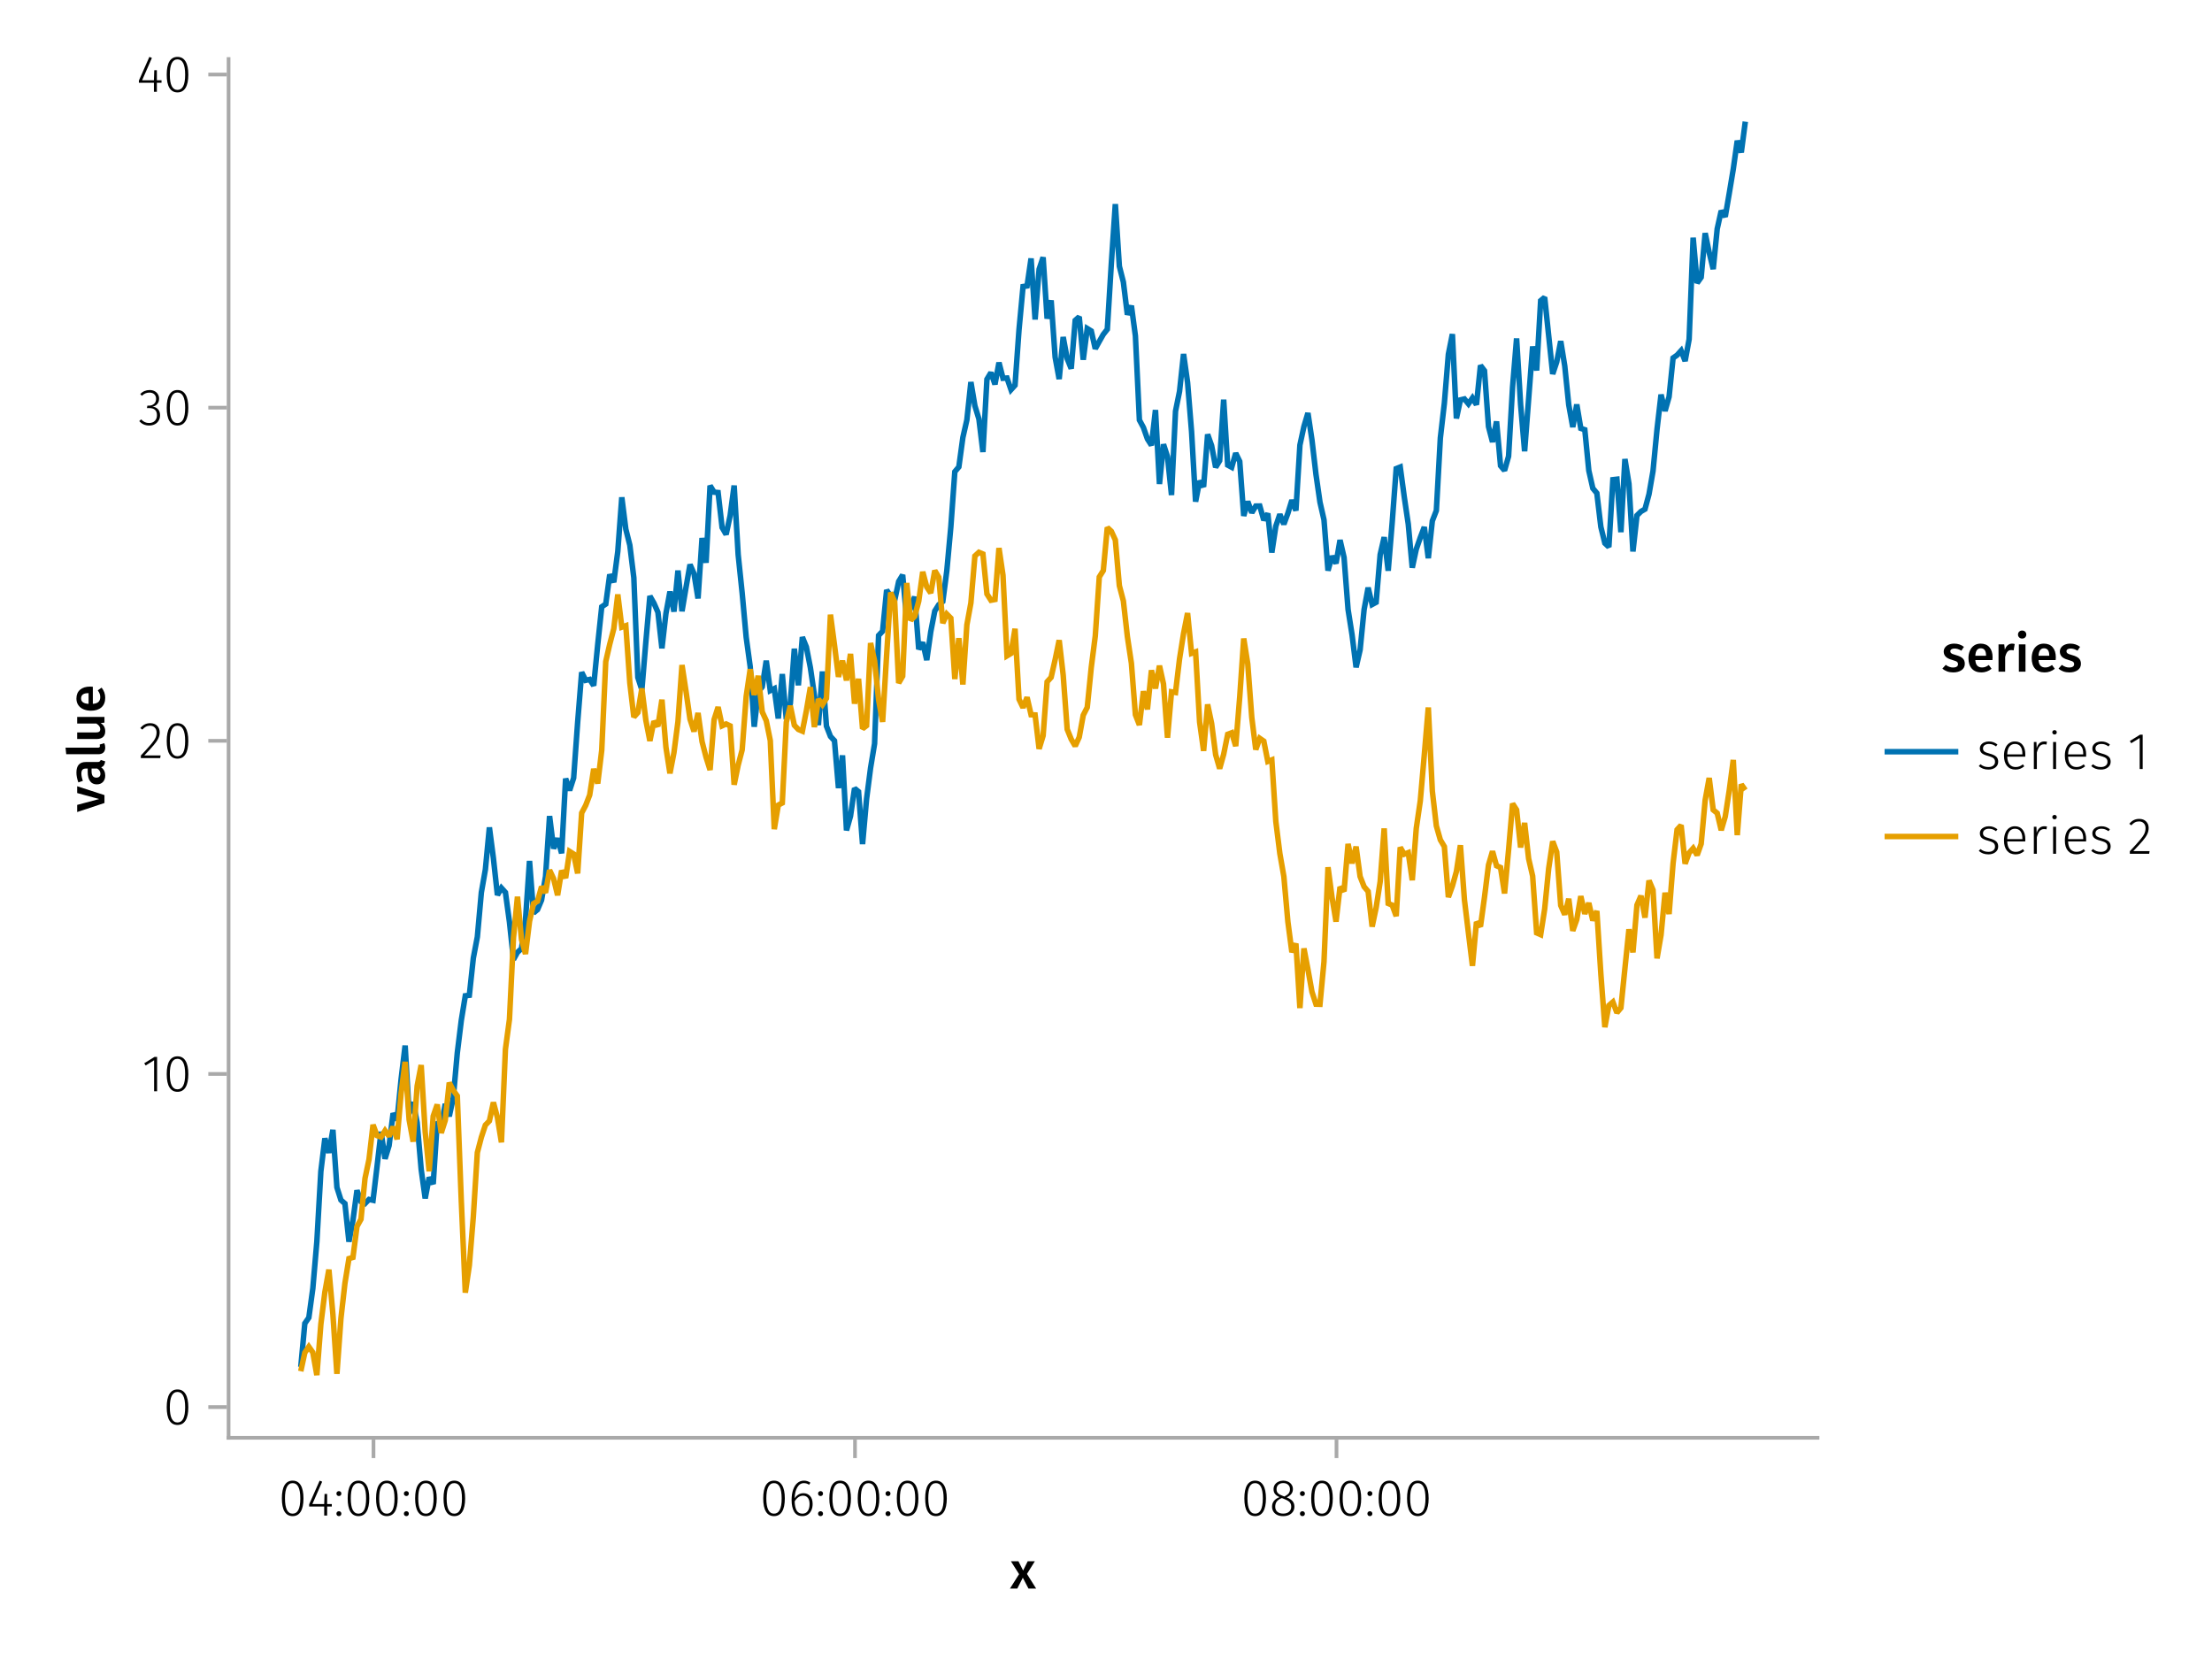 <?xml version="1.0" encoding="UTF-8"?>
<svg xmlns="http://www.w3.org/2000/svg" xmlns:xlink="http://www.w3.org/1999/xlink" width="600" height="450" viewBox="0 0 600 450">
<defs>
<g>
<g id="glyph-0-0-923e2385">
<path d="M 4.562 -3.969 L 7.047 0 L 4.969 0 L 3.438 -2.938 L 1.938 0 L -0.047 0 L 2.422 -3.906 L 0.203 -7.406 L 2.25 -7.406 L 3.516 -4.891 L 4.766 -7.406 L 6.703 -7.406 Z M 4.562 -3.969 "/>
</g>
<g id="glyph-1-0-923e2385">
<path d="M 3.844 -9.469 C 4.812 -9.469 5.539 -9.055 6.031 -8.234 C 6.531 -7.422 6.781 -6.223 6.781 -4.641 C 6.781 -3.078 6.531 -1.883 6.031 -1.062 C 5.531 -0.25 4.801 0.156 3.844 0.156 C 2.883 0.156 2.156 -0.25 1.656 -1.062 C 1.164 -1.883 0.922 -3.082 0.922 -4.656 C 0.922 -6.238 1.164 -7.438 1.656 -8.25 C 2.156 -9.062 2.883 -9.469 3.844 -9.469 Z M 3.844 -8.797 C 2.457 -8.797 1.766 -7.414 1.766 -4.656 C 1.766 -1.895 2.457 -0.516 3.844 -0.516 C 4.531 -0.516 5.047 -0.848 5.391 -1.516 C 5.742 -2.191 5.922 -3.234 5.922 -4.641 C 5.922 -6.055 5.742 -7.102 5.391 -7.781 C 5.047 -8.457 4.531 -8.797 3.844 -8.797 Z M 3.844 -8.797 "/>
</g>
<g id="glyph-2-0-923e2385">
<path d="M 6.766 -3.125 L 6.766 -2.453 L 5.5 -2.453 L 5.5 0 L 4.703 0 L 4.703 -2.453 L 0.625 -2.453 L 0.625 -3.047 L 3.469 -9.469 L 4.156 -9.188 L 1.5 -3.125 L 4.703 -3.125 L 4.797 -5.859 L 5.5 -5.859 L 5.5 -3.125 Z M 6.766 -3.125 "/>
</g>
<g id="glyph-2-1-923e2385">
<path d="M 3.844 -9.469 C 4.812 -9.469 5.539 -9.055 6.031 -8.234 C 6.531 -7.422 6.781 -6.223 6.781 -4.641 C 6.781 -3.078 6.531 -1.883 6.031 -1.062 C 5.531 -0.25 4.801 0.156 3.844 0.156 C 2.883 0.156 2.156 -0.25 1.656 -1.062 C 1.164 -1.883 0.922 -3.082 0.922 -4.656 C 0.922 -6.238 1.164 -7.438 1.656 -8.25 C 2.156 -9.062 2.883 -9.469 3.844 -9.469 Z M 3.844 -8.797 C 2.457 -8.797 1.766 -7.414 1.766 -4.656 C 1.766 -1.895 2.457 -0.516 3.844 -0.516 C 4.531 -0.516 5.047 -0.848 5.391 -1.516 C 5.742 -2.191 5.922 -3.234 5.922 -4.641 C 5.922 -6.055 5.742 -7.102 5.391 -7.781 C 5.047 -8.457 4.531 -8.797 3.844 -8.797 Z M 3.844 -8.797 "/>
</g>
<g id="glyph-2-2-923e2385">
<path d="M 1.438 -1.172 C 1.633 -1.172 1.797 -1.109 1.922 -0.984 C 2.047 -0.859 2.109 -0.703 2.109 -0.516 C 2.109 -0.316 2.047 -0.156 1.922 -0.031 C 1.797 0.094 1.633 0.156 1.438 0.156 C 1.25 0.156 1.086 0.094 0.953 -0.031 C 0.828 -0.164 0.766 -0.328 0.766 -0.516 C 0.766 -0.703 0.828 -0.859 0.953 -0.984 C 1.086 -1.109 1.25 -1.172 1.438 -1.172 Z M 1.438 -6.625 C 1.633 -6.625 1.797 -6.562 1.922 -6.438 C 2.047 -6.312 2.109 -6.156 2.109 -5.969 C 2.109 -5.77 2.047 -5.609 1.922 -5.484 C 1.797 -5.359 1.633 -5.297 1.438 -5.297 C 1.25 -5.297 1.086 -5.359 0.953 -5.484 C 0.828 -5.617 0.766 -5.781 0.766 -5.969 C 0.766 -6.156 0.828 -6.312 0.953 -6.438 C 1.086 -6.562 1.25 -6.625 1.438 -6.625 Z M 1.438 -6.625 "/>
</g>
<g id="glyph-3-0-923e2385">
<path d="M 1.438 -1.172 C 1.633 -1.172 1.797 -1.109 1.922 -0.984 C 2.047 -0.859 2.109 -0.703 2.109 -0.516 C 2.109 -0.316 2.047 -0.156 1.922 -0.031 C 1.797 0.094 1.633 0.156 1.438 0.156 C 1.25 0.156 1.086 0.094 0.953 -0.031 C 0.828 -0.164 0.766 -0.328 0.766 -0.516 C 0.766 -0.703 0.828 -0.859 0.953 -0.984 C 1.086 -1.109 1.25 -1.172 1.438 -1.172 Z M 1.438 -6.625 C 1.633 -6.625 1.797 -6.562 1.922 -6.438 C 2.047 -6.312 2.109 -6.156 2.109 -5.969 C 2.109 -5.77 2.047 -5.609 1.922 -5.484 C 1.797 -5.359 1.633 -5.297 1.438 -5.297 C 1.25 -5.297 1.086 -5.359 0.953 -5.484 C 0.828 -5.617 0.766 -5.781 0.766 -5.969 C 0.766 -6.156 0.828 -6.312 0.953 -6.438 C 1.086 -6.562 1.25 -6.625 1.438 -6.625 Z M 1.438 -6.625 "/>
</g>
<g id="glyph-3-1-923e2385">
<path d="M 3.844 -9.469 C 4.812 -9.469 5.539 -9.055 6.031 -8.234 C 6.531 -7.422 6.781 -6.223 6.781 -4.641 C 6.781 -3.078 6.531 -1.883 6.031 -1.062 C 5.531 -0.25 4.801 0.156 3.844 0.156 C 2.883 0.156 2.156 -0.25 1.656 -1.062 C 1.164 -1.883 0.922 -3.082 0.922 -4.656 C 0.922 -6.238 1.164 -7.438 1.656 -8.25 C 2.156 -9.062 2.883 -9.469 3.844 -9.469 Z M 3.844 -8.797 C 2.457 -8.797 1.766 -7.414 1.766 -4.656 C 1.766 -1.895 2.457 -0.516 3.844 -0.516 C 4.531 -0.516 5.047 -0.848 5.391 -1.516 C 5.742 -2.191 5.922 -3.234 5.922 -4.641 C 5.922 -6.055 5.742 -7.102 5.391 -7.781 C 5.047 -8.457 4.531 -8.797 3.844 -8.797 Z M 3.844 -8.797 "/>
</g>
<g id="glyph-3-2-923e2385">
<path d="M 4.141 -6.062 C 4.859 -6.062 5.453 -5.812 5.922 -5.312 C 6.391 -4.812 6.625 -4.086 6.625 -3.141 C 6.625 -2.473 6.504 -1.891 6.266 -1.391 C 6.023 -0.891 5.695 -0.504 5.281 -0.234 C 4.863 0.023 4.395 0.156 3.875 0.156 C 2.852 0.156 2.102 -0.238 1.625 -1.031 C 1.156 -1.82 0.922 -2.879 0.922 -4.203 C 0.922 -5.273 1.055 -6.207 1.328 -7 C 1.598 -7.789 1.984 -8.398 2.484 -8.828 C 2.992 -9.254 3.594 -9.469 4.281 -9.469 C 4.906 -9.469 5.484 -9.285 6.016 -8.922 L 5.672 -8.359 C 5.223 -8.648 4.754 -8.797 4.266 -8.797 C 3.516 -8.797 2.914 -8.414 2.469 -7.656 C 2.02 -6.906 1.781 -5.914 1.75 -4.688 C 2.375 -5.602 3.172 -6.062 4.141 -6.062 Z M 3.875 -0.516 C 4.488 -0.516 4.961 -0.75 5.297 -1.219 C 5.629 -1.695 5.797 -2.328 5.797 -3.109 C 5.797 -3.879 5.633 -4.453 5.312 -4.828 C 4.988 -5.203 4.562 -5.391 4.031 -5.391 C 3.562 -5.391 3.133 -5.25 2.75 -4.969 C 2.363 -4.695 2.031 -4.32 1.75 -3.844 C 1.781 -2.758 1.961 -1.93 2.297 -1.359 C 2.629 -0.797 3.156 -0.516 3.875 -0.516 Z M 3.875 -0.516 "/>
</g>
<g id="glyph-3-3-923e2385">
<path d="M 6.672 -3.938 C 6.672 -3.727 6.664 -3.531 6.656 -3.344 L 1.766 -3.344 C 1.805 -2.395 2.031 -1.688 2.438 -1.219 C 2.844 -0.758 3.379 -0.531 4.047 -0.531 C 4.43 -0.531 4.77 -0.586 5.062 -0.703 C 5.352 -0.816 5.672 -1.004 6.016 -1.266 L 6.391 -0.734 C 6.035 -0.441 5.664 -0.219 5.281 -0.062 C 4.895 0.082 4.469 0.156 4 0.156 C 3.031 0.156 2.27 -0.172 1.719 -0.828 C 1.164 -1.492 0.891 -2.414 0.891 -3.594 C 0.891 -4.375 1.008 -5.055 1.25 -5.641 C 1.488 -6.223 1.828 -6.672 2.266 -6.984 C 2.711 -7.305 3.234 -7.469 3.828 -7.469 C 4.754 -7.469 5.457 -7.156 5.938 -6.531 C 6.426 -5.906 6.672 -5.039 6.672 -3.938 Z M 5.875 -4.188 C 5.875 -5.008 5.703 -5.648 5.359 -6.109 C 5.023 -6.566 4.52 -6.797 3.844 -6.797 C 3.238 -6.797 2.75 -6.562 2.375 -6.094 C 2 -5.633 1.797 -4.926 1.766 -3.969 L 5.875 -3.969 Z M 5.875 -4.188 "/>
</g>
<g id="glyph-3-4-923e2385">
<path d="M 2.297 -7.328 L 2.297 0 L 1.484 0 L 1.484 -7.328 Z M 1.875 -10.547 C 2.062 -10.547 2.207 -10.488 2.312 -10.375 C 2.426 -10.258 2.484 -10.117 2.484 -9.953 C 2.484 -9.785 2.426 -9.645 2.312 -9.531 C 2.207 -9.414 2.062 -9.359 1.875 -9.359 C 1.695 -9.359 1.551 -9.414 1.438 -9.531 C 1.32 -9.645 1.266 -9.785 1.266 -9.953 C 1.266 -10.117 1.32 -10.258 1.438 -10.375 C 1.551 -10.488 1.695 -10.547 1.875 -10.547 Z M 1.875 -10.547 "/>
</g>
<g id="glyph-3-5-923e2385">
<path d="M 3.281 -7.469 C 3.738 -7.469 4.148 -7.398 4.516 -7.266 C 4.891 -7.129 5.254 -6.926 5.609 -6.656 L 5.234 -6.125 C 4.898 -6.363 4.582 -6.535 4.281 -6.641 C 3.988 -6.742 3.66 -6.797 3.297 -6.797 C 2.816 -6.797 2.426 -6.68 2.125 -6.453 C 1.832 -6.234 1.688 -5.941 1.688 -5.578 C 1.688 -5.223 1.812 -4.945 2.062 -4.75 C 2.32 -4.551 2.785 -4.363 3.453 -4.188 C 4.285 -3.969 4.883 -3.695 5.25 -3.375 C 5.625 -3.051 5.812 -2.582 5.812 -1.969 C 5.812 -1.32 5.555 -0.805 5.047 -0.422 C 4.547 -0.035 3.914 0.156 3.156 0.156 C 2.602 0.156 2.113 0.07 1.688 -0.094 C 1.27 -0.258 0.891 -0.488 0.547 -0.781 L 1 -1.297 C 1.32 -1.035 1.648 -0.844 1.984 -0.719 C 2.328 -0.594 2.719 -0.531 3.156 -0.531 C 3.695 -0.531 4.129 -0.656 4.453 -0.906 C 4.785 -1.156 4.953 -1.5 4.953 -1.938 C 4.953 -2.227 4.895 -2.469 4.781 -2.656 C 4.676 -2.844 4.488 -3.004 4.219 -3.141 C 3.945 -3.273 3.551 -3.414 3.031 -3.562 C 2.25 -3.758 1.688 -4.008 1.344 -4.312 C 1.008 -4.625 0.844 -5.039 0.844 -5.562 C 0.844 -5.926 0.945 -6.254 1.156 -6.547 C 1.375 -6.836 1.664 -7.062 2.031 -7.219 C 2.406 -7.383 2.82 -7.469 3.281 -7.469 Z M 3.281 -7.469 "/>
</g>
<g id="glyph-3-6-923e2385">
<path d="M 4.094 -9.312 L 4.094 0 L 3.281 0 L 3.281 -8.406 L 0.984 -6.984 L 0.609 -7.594 L 3.391 -9.312 Z M 4.094 -9.312 "/>
</g>
<g id="glyph-4-0-923e2385">
<path d="M 3.844 -9.469 C 4.812 -9.469 5.539 -9.055 6.031 -8.234 C 6.531 -7.422 6.781 -6.223 6.781 -4.641 C 6.781 -3.078 6.531 -1.883 6.031 -1.062 C 5.531 -0.25 4.801 0.156 3.844 0.156 C 2.883 0.156 2.156 -0.25 1.656 -1.062 C 1.164 -1.883 0.922 -3.082 0.922 -4.656 C 0.922 -6.238 1.164 -7.438 1.656 -8.25 C 2.156 -9.062 2.883 -9.469 3.844 -9.469 Z M 3.844 -8.797 C 2.457 -8.797 1.766 -7.414 1.766 -4.656 C 1.766 -1.895 2.457 -0.516 3.844 -0.516 C 4.531 -0.516 5.047 -0.848 5.391 -1.516 C 5.742 -2.191 5.922 -3.234 5.922 -4.641 C 5.922 -6.055 5.742 -7.102 5.391 -7.781 C 5.047 -8.457 4.531 -8.797 3.844 -8.797 Z M 3.844 -8.797 "/>
</g>
<g id="glyph-4-1-923e2385">
<path d="M 1.438 -1.172 C 1.633 -1.172 1.797 -1.109 1.922 -0.984 C 2.047 -0.859 2.109 -0.703 2.109 -0.516 C 2.109 -0.316 2.047 -0.156 1.922 -0.031 C 1.797 0.094 1.633 0.156 1.438 0.156 C 1.25 0.156 1.086 0.094 0.953 -0.031 C 0.828 -0.164 0.766 -0.328 0.766 -0.516 C 0.766 -0.703 0.828 -0.859 0.953 -0.984 C 1.086 -1.109 1.25 -1.172 1.438 -1.172 Z M 1.438 -6.625 C 1.633 -6.625 1.797 -6.562 1.922 -6.438 C 2.047 -6.312 2.109 -6.156 2.109 -5.969 C 2.109 -5.77 2.047 -5.609 1.922 -5.484 C 1.797 -5.359 1.633 -5.297 1.438 -5.297 C 1.25 -5.297 1.086 -5.359 0.953 -5.484 C 0.828 -5.617 0.766 -5.781 0.766 -5.969 C 0.766 -6.156 0.828 -6.312 0.953 -6.438 C 1.086 -6.562 1.25 -6.625 1.438 -6.625 Z M 1.438 -6.625 "/>
</g>
<g id="glyph-5-0-923e2385">
<path d="M 4.719 -4.922 C 5.438 -4.641 5.961 -4.301 6.297 -3.906 C 6.629 -3.52 6.797 -3.023 6.797 -2.422 C 6.797 -1.91 6.664 -1.457 6.406 -1.062 C 6.145 -0.676 5.785 -0.375 5.328 -0.156 C 4.867 0.051 4.336 0.156 3.734 0.156 C 3.141 0.156 2.613 0.051 2.156 -0.156 C 1.707 -0.375 1.359 -0.676 1.109 -1.062 C 0.859 -1.457 0.734 -1.906 0.734 -2.406 C 0.734 -3.602 1.406 -4.469 2.75 -5 C 2.195 -5.25 1.789 -5.539 1.531 -5.875 C 1.27 -6.207 1.141 -6.629 1.141 -7.141 C 1.141 -7.617 1.258 -8.035 1.5 -8.391 C 1.75 -8.742 2.07 -9.008 2.469 -9.188 C 2.875 -9.375 3.305 -9.469 3.766 -9.469 C 4.223 -9.469 4.648 -9.379 5.047 -9.203 C 5.453 -9.023 5.773 -8.758 6.016 -8.406 C 6.266 -8.062 6.391 -7.645 6.391 -7.156 C 6.391 -6.664 6.254 -6.242 5.984 -5.891 C 5.723 -5.547 5.301 -5.223 4.719 -4.922 Z M 1.953 -7.125 C 1.953 -6.676 2.082 -6.32 2.344 -6.062 C 2.602 -5.801 3.051 -5.551 3.688 -5.312 L 4.109 -5.172 C 4.641 -5.453 5.02 -5.738 5.25 -6.031 C 5.477 -6.332 5.594 -6.695 5.594 -7.125 C 5.594 -7.656 5.426 -8.066 5.094 -8.359 C 4.758 -8.66 4.316 -8.812 3.766 -8.812 C 3.234 -8.812 2.797 -8.66 2.453 -8.359 C 2.117 -8.066 1.953 -7.656 1.953 -7.125 Z M 3.75 -0.531 C 4.414 -0.531 4.945 -0.695 5.344 -1.031 C 5.738 -1.363 5.938 -1.828 5.938 -2.422 C 5.938 -2.797 5.863 -3.102 5.719 -3.344 C 5.582 -3.594 5.367 -3.805 5.078 -3.984 C 4.785 -4.172 4.379 -4.363 3.859 -4.562 L 3.391 -4.75 C 2.766 -4.5 2.305 -4.188 2.016 -3.812 C 1.734 -3.438 1.594 -2.969 1.594 -2.406 C 1.594 -1.812 1.785 -1.348 2.172 -1.016 C 2.566 -0.691 3.094 -0.531 3.75 -0.531 Z M 3.75 -0.531 "/>
</g>
<g id="glyph-5-1-923e2385">
<path d="M 3.844 -9.469 C 4.812 -9.469 5.539 -9.055 6.031 -8.234 C 6.531 -7.422 6.781 -6.223 6.781 -4.641 C 6.781 -3.078 6.531 -1.883 6.031 -1.062 C 5.531 -0.25 4.801 0.156 3.844 0.156 C 2.883 0.156 2.156 -0.25 1.656 -1.062 C 1.164 -1.883 0.922 -3.082 0.922 -4.656 C 0.922 -6.238 1.164 -7.438 1.656 -8.25 C 2.156 -9.062 2.883 -9.469 3.844 -9.469 Z M 3.844 -8.797 C 2.457 -8.797 1.766 -7.414 1.766 -4.656 C 1.766 -1.895 2.457 -0.516 3.844 -0.516 C 4.531 -0.516 5.047 -0.848 5.391 -1.516 C 5.742 -2.191 5.922 -3.234 5.922 -4.641 C 5.922 -6.055 5.742 -7.102 5.391 -7.781 C 5.047 -8.457 4.531 -8.797 3.844 -8.797 Z M 3.844 -8.797 "/>
</g>
<g id="glyph-5-2-923e2385">
<path d="M 1.438 -1.172 C 1.633 -1.172 1.797 -1.109 1.922 -0.984 C 2.047 -0.859 2.109 -0.703 2.109 -0.516 C 2.109 -0.316 2.047 -0.156 1.922 -0.031 C 1.797 0.094 1.633 0.156 1.438 0.156 C 1.25 0.156 1.086 0.094 0.953 -0.031 C 0.828 -0.164 0.766 -0.328 0.766 -0.516 C 0.766 -0.703 0.828 -0.859 0.953 -0.984 C 1.086 -1.109 1.25 -1.172 1.438 -1.172 Z M 1.438 -6.625 C 1.633 -6.625 1.797 -6.562 1.922 -6.438 C 2.047 -6.312 2.109 -6.156 2.109 -5.969 C 2.109 -5.77 2.047 -5.609 1.922 -5.484 C 1.797 -5.359 1.633 -5.297 1.438 -5.297 C 1.25 -5.297 1.086 -5.359 0.953 -5.484 C 0.828 -5.617 0.766 -5.781 0.766 -5.969 C 0.766 -6.156 0.828 -6.312 0.953 -6.438 C 1.086 -6.562 1.25 -6.625 1.438 -6.625 Z M 1.438 -6.625 "/>
</g>
<g id="glyph-6-0-923e2385">
<path d="M -7.406 -7.031 L 0 -4.625 L 0 -2.484 L -7.406 -0.031 L -7.406 -1.969 L -1.438 -3.562 L -7.406 -5.188 Z M -7.406 -7.031 "/>
</g>
<g id="glyph-6-1-923e2385">
<path d="M 0.203 -2.828 C 0.203 -2.254 0.039 -1.805 -0.281 -1.484 C -0.613 -1.172 -1.082 -1.016 -1.688 -1.016 L -10.375 -1.016 L -10.562 -2.797 L -1.75 -2.797 C -1.406 -2.797 -1.234 -2.938 -1.234 -3.219 C -1.234 -3.363 -1.254 -3.504 -1.297 -3.641 L -0.047 -4.016 C 0.117 -3.641 0.203 -3.242 0.203 -2.828 Z M 0.203 -2.828 "/>
</g>
<g id="glyph-6-2-923e2385">
<path d="M -3.875 -7.156 C -3.781 -7.156 -3.539 -7.141 -3.156 -7.109 L -3.156 -2.469 C -2.438 -2.52 -1.922 -2.703 -1.609 -3.016 C -1.297 -3.336 -1.141 -3.758 -1.141 -4.281 C -1.141 -4.613 -1.191 -4.922 -1.297 -5.203 C -1.41 -5.492 -1.582 -5.801 -1.812 -6.125 L -0.781 -6.875 C -0.125 -6.051 0.203 -5.133 0.203 -4.125 C 0.203 -3 -0.141 -2.129 -0.828 -1.516 C -1.516 -0.91 -2.457 -0.609 -3.656 -0.609 C -4.406 -0.609 -5.082 -0.738 -5.688 -1 C -6.289 -1.258 -6.758 -1.633 -7.094 -2.125 C -7.438 -2.625 -7.609 -3.211 -7.609 -3.891 C -7.609 -4.93 -7.281 -5.734 -6.625 -6.297 C -5.969 -6.867 -5.051 -7.156 -3.875 -7.156 Z M -4.391 -5.375 C -5.691 -5.375 -6.344 -4.895 -6.344 -3.938 C -6.344 -3.5 -6.18 -3.156 -5.859 -2.906 C -5.535 -2.656 -5.02 -2.508 -4.312 -2.469 L -4.312 -5.375 Z M -4.391 -5.375 "/>
</g>
<g id="glyph-7-0-923e2385">
<path d="M -1.953 -6.547 C -1.672 -6.547 -1.461 -6.586 -1.328 -6.672 C -1.191 -6.766 -1.086 -6.91 -1.016 -7.109 L 0.188 -6.734 C 0.145 -6.316 0.039 -5.973 -0.125 -5.703 C -0.289 -5.441 -0.547 -5.238 -0.891 -5.094 C -0.523 -4.844 -0.25 -4.523 -0.062 -4.141 C 0.113 -3.766 0.203 -3.348 0.203 -2.891 C 0.203 -2.148 -0.004 -1.562 -0.422 -1.125 C -0.836 -0.695 -1.391 -0.484 -2.078 -0.484 C -2.879 -0.484 -3.488 -0.773 -3.906 -1.359 C -4.332 -1.941 -4.547 -2.773 -4.547 -3.859 L -4.547 -4.781 L -4.969 -4.781 C -5.445 -4.781 -5.781 -4.672 -5.969 -4.453 C -6.164 -4.234 -6.266 -3.883 -6.266 -3.406 C -6.266 -2.863 -6.129 -2.207 -5.859 -1.438 L -7.078 -1.016 C -7.43 -1.941 -7.609 -2.836 -7.609 -3.703 C -7.609 -5.598 -6.758 -6.547 -5.062 -6.547 Z M -1.094 -3.359 C -1.094 -3.961 -1.395 -4.438 -2 -4.781 L -3.5 -4.781 L -3.5 -4.047 C -3.5 -2.891 -3.07 -2.312 -2.219 -2.312 C -1.863 -2.312 -1.586 -2.398 -1.391 -2.578 C -1.191 -2.754 -1.094 -3.016 -1.094 -3.359 Z M -1.094 -3.359 "/>
</g>
<g id="glyph-8-0-923e2385">
<path d="M 0 -7 L 0 -5.453 L -1.031 -5.344 C -0.613 -5.07 -0.301 -4.754 -0.094 -4.391 C 0.102 -4.023 0.203 -3.586 0.203 -3.078 C 0.203 -2.422 0 -1.91 -0.406 -1.547 C -0.812 -1.191 -1.375 -1.016 -2.094 -1.016 L -7.406 -1.016 L -7.406 -2.797 L -2.312 -2.797 C -1.895 -2.797 -1.594 -2.867 -1.406 -3.016 C -1.227 -3.16 -1.141 -3.391 -1.141 -3.703 C -1.141 -4.273 -1.492 -4.773 -2.203 -5.203 L -7.406 -5.203 L -7.406 -7 Z M 0 -7 "/>
</g>
<g id="glyph-9-0-923e2385">
<path d="M 3.844 -9.469 C 4.812 -9.469 5.539 -9.055 6.031 -8.234 C 6.531 -7.422 6.781 -6.223 6.781 -4.641 C 6.781 -3.078 6.531 -1.883 6.031 -1.062 C 5.531 -0.25 4.801 0.156 3.844 0.156 C 2.883 0.156 2.156 -0.25 1.656 -1.062 C 1.164 -1.883 0.922 -3.082 0.922 -4.656 C 0.922 -6.238 1.164 -7.438 1.656 -8.25 C 2.156 -9.062 2.883 -9.469 3.844 -9.469 Z M 3.844 -8.797 C 2.457 -8.797 1.766 -7.414 1.766 -4.656 C 1.766 -1.895 2.457 -0.516 3.844 -0.516 C 4.531 -0.516 5.047 -0.848 5.391 -1.516 C 5.742 -2.191 5.922 -3.234 5.922 -4.641 C 5.922 -6.055 5.742 -7.102 5.391 -7.781 C 5.047 -8.457 4.531 -8.797 3.844 -8.797 Z M 3.844 -8.797 "/>
</g>
<g id="glyph-9-1-923e2385">
<path d="M 4.094 -9.312 L 4.094 0 L 3.281 0 L 3.281 -8.406 L 0.984 -6.984 L 0.609 -7.594 L 3.391 -9.312 Z M 4.094 -9.312 "/>
</g>
<g id="glyph-10-0-923e2385">
<path d="M 3.156 -9.469 C 3.938 -9.469 4.555 -9.238 5.016 -8.781 C 5.484 -8.32 5.719 -7.734 5.719 -7.016 C 5.719 -6.41 5.586 -5.844 5.328 -5.312 C 5.078 -4.781 4.68 -4.195 4.141 -3.562 C 3.609 -2.926 2.742 -1.977 1.547 -0.719 L 5.969 -0.719 L 5.859 0 L 0.609 0 L 0.609 -0.688 C 1.879 -2.051 2.789 -3.062 3.344 -3.719 C 3.906 -4.375 4.301 -4.941 4.531 -5.422 C 4.758 -5.898 4.875 -6.414 4.875 -6.969 C 4.875 -7.52 4.711 -7.957 4.391 -8.281 C 4.066 -8.613 3.641 -8.781 3.109 -8.781 C 2.68 -8.781 2.301 -8.691 1.969 -8.516 C 1.633 -8.336 1.316 -8.07 1.016 -7.719 L 0.469 -8.141 C 0.832 -8.586 1.234 -8.922 1.672 -9.141 C 2.109 -9.359 2.602 -9.469 3.156 -9.469 Z M 3.156 -9.469 "/>
</g>
<g id="glyph-11-0-923e2385">
<path d="M 3.094 -9.469 C 3.613 -9.469 4.066 -9.363 4.453 -9.156 C 4.848 -8.945 5.145 -8.664 5.344 -8.312 C 5.551 -7.969 5.656 -7.578 5.656 -7.141 C 5.656 -6.535 5.484 -6.039 5.141 -5.656 C 4.805 -5.281 4.367 -5.047 3.828 -4.953 C 4.43 -4.922 4.93 -4.703 5.328 -4.297 C 5.723 -3.898 5.922 -3.344 5.922 -2.625 C 5.922 -2.082 5.797 -1.602 5.547 -1.188 C 5.305 -0.77 4.961 -0.441 4.516 -0.203 C 4.066 0.035 3.547 0.156 2.953 0.156 C 1.867 0.156 0.977 -0.242 0.281 -1.047 L 0.797 -1.516 C 1.117 -1.172 1.445 -0.922 1.781 -0.766 C 2.125 -0.609 2.504 -0.531 2.922 -0.531 C 3.598 -0.531 4.125 -0.723 4.5 -1.109 C 4.883 -1.492 5.078 -2 5.078 -2.625 C 5.078 -3.926 4.379 -4.578 2.984 -4.578 L 2.359 -4.578 L 2.484 -5.234 L 2.922 -5.234 C 3.453 -5.234 3.906 -5.395 4.281 -5.719 C 4.656 -6.039 4.844 -6.5 4.844 -7.094 C 4.844 -7.613 4.676 -8.023 4.344 -8.328 C 4.02 -8.629 3.586 -8.781 3.047 -8.781 C 2.66 -8.781 2.301 -8.711 1.969 -8.578 C 1.645 -8.441 1.316 -8.219 0.984 -7.906 L 0.547 -8.406 C 0.922 -8.77 1.312 -9.035 1.719 -9.203 C 2.133 -9.379 2.594 -9.469 3.094 -9.469 Z M 3.094 -9.469 "/>
</g>
<g id="glyph-12-0-923e2385">
<path d="M 3.844 -9.469 C 4.812 -9.469 5.539 -9.055 6.031 -8.234 C 6.531 -7.422 6.781 -6.223 6.781 -4.641 C 6.781 -3.078 6.531 -1.883 6.031 -1.062 C 5.531 -0.25 4.801 0.156 3.844 0.156 C 2.883 0.156 2.156 -0.25 1.656 -1.062 C 1.164 -1.883 0.922 -3.082 0.922 -4.656 C 0.922 -6.238 1.164 -7.438 1.656 -8.25 C 2.156 -9.062 2.883 -9.469 3.844 -9.469 Z M 3.844 -8.797 C 2.457 -8.797 1.766 -7.414 1.766 -4.656 C 1.766 -1.895 2.457 -0.516 3.844 -0.516 C 4.531 -0.516 5.047 -0.848 5.391 -1.516 C 5.742 -2.191 5.922 -3.234 5.922 -4.641 C 5.922 -6.055 5.742 -7.102 5.391 -7.781 C 5.047 -8.457 4.531 -8.797 3.844 -8.797 Z M 3.844 -8.797 "/>
</g>
<g id="glyph-13-0-923e2385">
<path d="M 6.766 -3.125 L 6.766 -2.453 L 5.5 -2.453 L 5.5 0 L 4.703 0 L 4.703 -2.453 L 0.625 -2.453 L 0.625 -3.047 L 3.469 -9.469 L 4.156 -9.188 L 1.5 -3.125 L 4.703 -3.125 L 4.797 -5.859 L 5.5 -5.859 L 5.5 -3.125 Z M 6.766 -3.125 "/>
</g>
<g id="glyph-14-0-923e2385">
<path d="M 3.844 -9.469 C 4.812 -9.469 5.539 -9.055 6.031 -8.234 C 6.531 -7.422 6.781 -6.223 6.781 -4.641 C 6.781 -3.078 6.531 -1.883 6.031 -1.062 C 5.531 -0.25 4.801 0.156 3.844 0.156 C 2.883 0.156 2.156 -0.25 1.656 -1.062 C 1.164 -1.883 0.922 -3.082 0.922 -4.656 C 0.922 -6.238 1.164 -7.438 1.656 -8.25 C 2.156 -9.062 2.883 -9.469 3.844 -9.469 Z M 3.844 -8.797 C 2.457 -8.797 1.766 -7.414 1.766 -4.656 C 1.766 -1.895 2.457 -0.516 3.844 -0.516 C 4.531 -0.516 5.047 -0.848 5.391 -1.516 C 5.742 -2.191 5.922 -3.234 5.922 -4.641 C 5.922 -6.055 5.742 -7.102 5.391 -7.781 C 5.047 -8.457 4.531 -8.797 3.844 -8.797 Z M 3.844 -8.797 "/>
</g>
<g id="glyph-15-0-923e2385">
<path d="M 3.422 -7.609 C 4.41 -7.609 5.285 -7.316 6.047 -6.734 L 5.344 -5.688 C 4.707 -6.082 4.086 -6.281 3.484 -6.281 C 3.129 -6.281 2.852 -6.211 2.656 -6.078 C 2.457 -5.941 2.359 -5.766 2.359 -5.547 C 2.359 -5.379 2.398 -5.238 2.484 -5.125 C 2.578 -5.008 2.734 -4.898 2.953 -4.797 C 3.172 -4.703 3.492 -4.598 3.922 -4.484 C 4.723 -4.266 5.316 -3.977 5.703 -3.625 C 6.086 -3.27 6.281 -2.773 6.281 -2.141 C 6.281 -1.398 5.984 -0.82 5.391 -0.406 C 4.797 0 4.051 0.203 3.156 0.203 C 2.551 0.203 2 0.113 1.5 -0.062 C 1 -0.25 0.566 -0.508 0.203 -0.844 L 1.109 -1.844 C 1.754 -1.363 2.426 -1.125 3.125 -1.125 C 3.52 -1.125 3.836 -1.203 4.078 -1.359 C 4.316 -1.516 4.438 -1.734 4.438 -2.016 C 4.438 -2.234 4.391 -2.406 4.297 -2.531 C 4.211 -2.656 4.055 -2.766 3.828 -2.859 C 3.598 -2.961 3.242 -3.082 2.766 -3.219 C 2.004 -3.426 1.445 -3.711 1.094 -4.078 C 0.738 -4.453 0.562 -4.91 0.562 -5.453 C 0.562 -5.867 0.68 -6.238 0.922 -6.562 C 1.16 -6.895 1.492 -7.148 1.922 -7.328 C 2.359 -7.516 2.859 -7.609 3.422 -7.609 Z M 3.422 -7.609 "/>
</g>
<g id="glyph-15-1-923e2385">
<path d="M 7.156 -3.875 C 7.156 -3.781 7.141 -3.539 7.109 -3.156 L 2.469 -3.156 C 2.52 -2.438 2.703 -1.922 3.016 -1.609 C 3.336 -1.297 3.758 -1.141 4.281 -1.141 C 4.613 -1.141 4.922 -1.191 5.203 -1.297 C 5.492 -1.41 5.801 -1.582 6.125 -1.812 L 6.875 -0.781 C 6.051 -0.125 5.133 0.203 4.125 0.203 C 3 0.203 2.129 -0.141 1.516 -0.828 C 0.91 -1.516 0.609 -2.457 0.609 -3.656 C 0.609 -4.406 0.738 -5.082 1 -5.688 C 1.258 -6.289 1.633 -6.758 2.125 -7.094 C 2.625 -7.438 3.211 -7.609 3.891 -7.609 C 4.93 -7.609 5.734 -7.281 6.297 -6.625 C 6.867 -5.969 7.156 -5.051 7.156 -3.875 Z M 5.375 -4.391 C 5.375 -5.691 4.895 -6.344 3.938 -6.344 C 3.5 -6.344 3.156 -6.18 2.906 -5.859 C 2.656 -5.535 2.508 -5.02 2.469 -4.312 L 5.375 -4.312 Z M 5.375 -4.391 "/>
</g>
<g id="glyph-15-2-923e2385">
<path d="M 4.734 -7.609 C 5.004 -7.609 5.25 -7.57 5.469 -7.5 L 5.172 -5.766 C 4.941 -5.828 4.723 -5.859 4.516 -5.859 C 4.066 -5.859 3.719 -5.695 3.469 -5.375 C 3.219 -5.062 3.02 -4.586 2.875 -3.953 L 2.875 0 L 1.078 0 L 1.078 -7.406 L 2.625 -7.406 L 2.797 -5.953 C 2.973 -6.484 3.227 -6.891 3.562 -7.172 C 3.906 -7.461 4.297 -7.609 4.734 -7.609 Z M 4.734 -7.609 "/>
</g>
<g id="glyph-15-3-923e2385">
<path d="M 2.875 -7.406 L 2.875 0 L 1.078 0 L 1.078 -7.406 Z M 1.969 -11.156 C 2.301 -11.156 2.57 -11.051 2.781 -10.844 C 2.988 -10.633 3.094 -10.375 3.094 -10.062 C 3.094 -9.758 2.988 -9.504 2.781 -9.297 C 2.57 -9.086 2.301 -8.984 1.969 -8.984 C 1.633 -8.984 1.363 -9.086 1.156 -9.297 C 0.945 -9.504 0.844 -9.758 0.844 -10.062 C 0.844 -10.375 0.945 -10.633 1.156 -10.844 C 1.363 -11.051 1.633 -11.156 1.969 -11.156 Z M 1.969 -11.156 "/>
</g>
<g id="glyph-15-4-923e2385">
</g>
<g id="glyph-16-0-923e2385">
<path d="M 3.422 -7.609 C 4.41 -7.609 5.285 -7.316 6.047 -6.734 L 5.344 -5.688 C 4.707 -6.082 4.086 -6.281 3.484 -6.281 C 3.129 -6.281 2.852 -6.211 2.656 -6.078 C 2.457 -5.941 2.359 -5.766 2.359 -5.547 C 2.359 -5.379 2.398 -5.238 2.484 -5.125 C 2.578 -5.008 2.734 -4.898 2.953 -4.797 C 3.172 -4.703 3.492 -4.598 3.922 -4.484 C 4.723 -4.266 5.316 -3.977 5.703 -3.625 C 6.086 -3.27 6.281 -2.773 6.281 -2.141 C 6.281 -1.398 5.984 -0.82 5.391 -0.406 C 4.797 0 4.051 0.203 3.156 0.203 C 2.551 0.203 2 0.113 1.5 -0.062 C 1 -0.25 0.566 -0.508 0.203 -0.844 L 1.109 -1.844 C 1.754 -1.363 2.426 -1.125 3.125 -1.125 C 3.52 -1.125 3.836 -1.203 4.078 -1.359 C 4.316 -1.516 4.438 -1.734 4.438 -2.016 C 4.438 -2.234 4.391 -2.406 4.297 -2.531 C 4.211 -2.656 4.055 -2.766 3.828 -2.859 C 3.598 -2.961 3.242 -3.082 2.766 -3.219 C 2.004 -3.426 1.445 -3.711 1.094 -4.078 C 0.738 -4.453 0.562 -4.91 0.562 -5.453 C 0.562 -5.867 0.68 -6.238 0.922 -6.562 C 1.16 -6.895 1.492 -7.148 1.922 -7.328 C 2.359 -7.516 2.859 -7.609 3.422 -7.609 Z M 3.422 -7.609 "/>
</g>
<g id="glyph-17-0-923e2385">
<path d="M 3.281 -7.469 C 3.738 -7.469 4.148 -7.398 4.516 -7.266 C 4.891 -7.129 5.254 -6.926 5.609 -6.656 L 5.234 -6.125 C 4.898 -6.363 4.582 -6.535 4.281 -6.641 C 3.988 -6.742 3.66 -6.797 3.297 -6.797 C 2.816 -6.797 2.426 -6.68 2.125 -6.453 C 1.832 -6.234 1.688 -5.941 1.688 -5.578 C 1.688 -5.223 1.812 -4.945 2.062 -4.75 C 2.32 -4.551 2.785 -4.363 3.453 -4.188 C 4.285 -3.969 4.883 -3.695 5.25 -3.375 C 5.625 -3.051 5.812 -2.582 5.812 -1.969 C 5.812 -1.32 5.555 -0.805 5.047 -0.422 C 4.547 -0.035 3.914 0.156 3.156 0.156 C 2.602 0.156 2.113 0.07 1.688 -0.094 C 1.27 -0.258 0.891 -0.488 0.547 -0.781 L 1 -1.297 C 1.32 -1.035 1.648 -0.844 1.984 -0.719 C 2.328 -0.594 2.719 -0.531 3.156 -0.531 C 3.695 -0.531 4.129 -0.656 4.453 -0.906 C 4.785 -1.156 4.953 -1.5 4.953 -1.938 C 4.953 -2.227 4.895 -2.469 4.781 -2.656 C 4.676 -2.844 4.488 -3.004 4.219 -3.141 C 3.945 -3.273 3.551 -3.414 3.031 -3.562 C 2.25 -3.758 1.688 -4.008 1.344 -4.312 C 1.008 -4.625 0.844 -5.039 0.844 -5.562 C 0.844 -5.926 0.945 -6.254 1.156 -6.547 C 1.375 -6.836 1.664 -7.062 2.031 -7.219 C 2.406 -7.383 2.82 -7.469 3.281 -7.469 Z M 3.281 -7.469 "/>
</g>
<g id="glyph-18-0-923e2385">
<path d="M 4.328 -7.469 C 4.617 -7.469 4.859 -7.441 5.047 -7.391 L 4.906 -6.625 C 4.695 -6.676 4.477 -6.703 4.25 -6.703 C 3.758 -6.703 3.363 -6.52 3.062 -6.156 C 2.758 -5.801 2.504 -5.242 2.297 -4.484 L 2.297 0 L 1.484 0 L 1.484 -7.328 L 2.188 -7.328 L 2.25 -5.688 C 2.445 -6.289 2.711 -6.738 3.047 -7.031 C 3.391 -7.32 3.816 -7.469 4.328 -7.469 Z M 4.328 -7.469 "/>
</g>
<g id="glyph-18-1-923e2385">
</g>
<g id="glyph-19-0-923e2385">
<path d="M 3.281 -7.469 C 3.738 -7.469 4.148 -7.398 4.516 -7.266 C 4.891 -7.129 5.254 -6.926 5.609 -6.656 L 5.234 -6.125 C 4.898 -6.363 4.582 -6.535 4.281 -6.641 C 3.988 -6.742 3.66 -6.797 3.297 -6.797 C 2.816 -6.797 2.426 -6.68 2.125 -6.453 C 1.832 -6.234 1.688 -5.941 1.688 -5.578 C 1.688 -5.223 1.812 -4.945 2.062 -4.75 C 2.32 -4.551 2.785 -4.363 3.453 -4.188 C 4.285 -3.969 4.883 -3.695 5.25 -3.375 C 5.625 -3.051 5.812 -2.582 5.812 -1.969 C 5.812 -1.32 5.555 -0.805 5.047 -0.422 C 4.547 -0.035 3.914 0.156 3.156 0.156 C 2.602 0.156 2.113 0.07 1.688 -0.094 C 1.27 -0.258 0.891 -0.488 0.547 -0.781 L 1 -1.297 C 1.32 -1.035 1.648 -0.844 1.984 -0.719 C 2.328 -0.594 2.719 -0.531 3.156 -0.531 C 3.695 -0.531 4.129 -0.656 4.453 -0.906 C 4.785 -1.156 4.953 -1.5 4.953 -1.938 C 4.953 -2.227 4.895 -2.469 4.781 -2.656 C 4.676 -2.844 4.488 -3.004 4.219 -3.141 C 3.945 -3.273 3.551 -3.414 3.031 -3.562 C 2.25 -3.758 1.688 -4.008 1.344 -4.312 C 1.008 -4.625 0.844 -5.039 0.844 -5.562 C 0.844 -5.926 0.945 -6.254 1.156 -6.547 C 1.375 -6.836 1.664 -7.062 2.031 -7.219 C 2.406 -7.383 2.82 -7.469 3.281 -7.469 Z M 3.281 -7.469 "/>
</g>
<g id="glyph-19-1-923e2385">
<path d="M 6.672 -3.938 C 6.672 -3.727 6.664 -3.531 6.656 -3.344 L 1.766 -3.344 C 1.805 -2.395 2.031 -1.688 2.438 -1.219 C 2.844 -0.758 3.379 -0.531 4.047 -0.531 C 4.43 -0.531 4.77 -0.586 5.062 -0.703 C 5.352 -0.816 5.672 -1.004 6.016 -1.266 L 6.391 -0.734 C 6.035 -0.441 5.664 -0.219 5.281 -0.062 C 4.895 0.082 4.469 0.156 4 0.156 C 3.031 0.156 2.27 -0.172 1.719 -0.828 C 1.164 -1.492 0.891 -2.414 0.891 -3.594 C 0.891 -4.375 1.008 -5.055 1.25 -5.641 C 1.488 -6.223 1.828 -6.672 2.266 -6.984 C 2.711 -7.305 3.234 -7.469 3.828 -7.469 C 4.754 -7.469 5.457 -7.156 5.938 -6.531 C 6.426 -5.906 6.672 -5.039 6.672 -3.938 Z M 5.875 -4.188 C 5.875 -5.008 5.703 -5.648 5.359 -6.109 C 5.023 -6.566 4.52 -6.797 3.844 -6.797 C 3.238 -6.797 2.75 -6.562 2.375 -6.094 C 2 -5.633 1.797 -4.926 1.766 -3.969 L 5.875 -3.969 Z M 5.875 -4.188 "/>
</g>
<g id="glyph-19-2-923e2385">
<path d="M 4.328 -7.469 C 4.617 -7.469 4.859 -7.441 5.047 -7.391 L 4.906 -6.625 C 4.695 -6.676 4.477 -6.703 4.25 -6.703 C 3.758 -6.703 3.363 -6.52 3.062 -6.156 C 2.758 -5.801 2.504 -5.242 2.297 -4.484 L 2.297 0 L 1.484 0 L 1.484 -7.328 L 2.188 -7.328 L 2.25 -5.688 C 2.445 -6.289 2.711 -6.738 3.047 -7.031 C 3.391 -7.32 3.816 -7.469 4.328 -7.469 Z M 4.328 -7.469 "/>
</g>
<g id="glyph-19-3-923e2385">
</g>
<g id="glyph-19-4-923e2385">
<path d="M 3.156 -9.469 C 3.938 -9.469 4.555 -9.238 5.016 -8.781 C 5.484 -8.32 5.719 -7.734 5.719 -7.016 C 5.719 -6.41 5.586 -5.844 5.328 -5.312 C 5.078 -4.781 4.68 -4.195 4.141 -3.562 C 3.609 -2.926 2.742 -1.977 1.547 -0.719 L 5.969 -0.719 L 5.859 0 L 0.609 0 L 0.609 -0.688 C 1.879 -2.051 2.789 -3.062 3.344 -3.719 C 3.906 -4.375 4.301 -4.941 4.531 -5.422 C 4.758 -5.898 4.875 -6.414 4.875 -6.969 C 4.875 -7.52 4.711 -7.957 4.391 -8.281 C 4.066 -8.613 3.641 -8.781 3.109 -8.781 C 2.68 -8.781 2.301 -8.691 1.969 -8.516 C 1.633 -8.336 1.316 -8.07 1.016 -7.719 L 0.469 -8.141 C 0.832 -8.586 1.234 -8.922 1.672 -9.141 C 2.109 -9.359 2.602 -9.469 3.156 -9.469 Z M 3.156 -9.469 "/>
</g>
<g id="glyph-20-0-923e2385">
<path d="M 2.297 -7.328 L 2.297 0 L 1.484 0 L 1.484 -7.328 Z M 1.875 -10.547 C 2.062 -10.547 2.207 -10.488 2.312 -10.375 C 2.426 -10.258 2.484 -10.117 2.484 -9.953 C 2.484 -9.785 2.426 -9.645 2.312 -9.531 C 2.207 -9.414 2.062 -9.359 1.875 -9.359 C 1.695 -9.359 1.551 -9.414 1.438 -9.531 C 1.32 -9.645 1.266 -9.785 1.266 -9.953 C 1.266 -10.117 1.32 -10.258 1.438 -10.375 C 1.551 -10.488 1.695 -10.547 1.875 -10.547 Z M 1.875 -10.547 "/>
</g>
</g>
</defs>
<rect x="-60" y="-45" width="720" height="540" fill="rgb(100%, 100%, 100%)" fill-opacity="1"/>
<path fill-rule="nonzero" fill="rgb(100%, 100%, 100%)" fill-opacity="1" d="M 62 390 L 493 390 L 493 16 L 62 16 Z M 62 390 "/>
<g fill="rgb(0%, 0%, 0%)" fill-opacity="1">
<use xlink:href="#glyph-0-0-923e2385" x="274" y="430.89"/>
</g>
<g fill="rgb(0%, 0%, 0%)" fill-opacity="1">
<use xlink:href="#glyph-1-0-923e2385" x="75.535" y="411.09"/>
</g>
<g fill="rgb(0%, 0%, 0%)" fill-opacity="1">
<use xlink:href="#glyph-2-0-923e2385" x="83.235" y="411.09"/>
</g>
<g fill="rgb(0%, 0%, 0%)" fill-opacity="1">
<use xlink:href="#glyph-3-0-923e2385" x="90.487" y="411.09"/>
</g>
<g fill="rgb(0%, 0%, 0%)" fill-opacity="1">
<use xlink:href="#glyph-3-1-923e2385" x="93.385" y="411.09"/>
</g>
<g fill="rgb(0%, 0%, 0%)" fill-opacity="1">
<use xlink:href="#glyph-2-1-923e2385" x="101.085" y="411.09"/>
</g>
<g fill="rgb(0%, 0%, 0%)" fill-opacity="1">
<use xlink:href="#glyph-2-2-923e2385" x="108.785" y="411.09"/>
</g>
<g fill="rgb(0%, 0%, 0%)" fill-opacity="1">
<use xlink:href="#glyph-2-1-923e2385" x="111.683" y="411.09"/>
</g>
<g fill="rgb(0%, 0%, 0%)" fill-opacity="1">
<use xlink:href="#glyph-2-1-923e2385" x="119.383" y="411.09"/>
</g>
<g fill="rgb(0%, 0%, 0%)" fill-opacity="1">
<use xlink:href="#glyph-1-0-923e2385" x="206.099" y="411.09"/>
</g>
<g fill="rgb(0%, 0%, 0%)" fill-opacity="1">
<use xlink:href="#glyph-3-2-923e2385" x="213.799" y="411.09"/>
</g>
<g fill="rgb(0%, 0%, 0%)" fill-opacity="1">
<use xlink:href="#glyph-3-0-923e2385" x="221.135" y="411.09"/>
</g>
<g fill="rgb(0%, 0%, 0%)" fill-opacity="1">
<use xlink:href="#glyph-3-1-923e2385" x="224.033" y="411.09"/>
</g>
<g fill="rgb(0%, 0%, 0%)" fill-opacity="1">
<use xlink:href="#glyph-4-0-923e2385" x="231.733" y="411.09"/>
</g>
<g fill="rgb(0%, 0%, 0%)" fill-opacity="1">
<use xlink:href="#glyph-4-1-923e2385" x="239.433" y="411.09"/>
</g>
<g fill="rgb(0%, 0%, 0%)" fill-opacity="1">
<use xlink:href="#glyph-4-0-923e2385" x="242.331" y="411.09"/>
</g>
<g fill="rgb(0%, 0%, 0%)" fill-opacity="1">
<use xlink:href="#glyph-3-1-923e2385" x="250.031" y="411.09"/>
</g>
<g fill="rgb(0%, 0%, 0%)" fill-opacity="1">
<use xlink:href="#glyph-3-1-923e2385" x="336.607" y="411.09"/>
</g>
<g fill="rgb(0%, 0%, 0%)" fill-opacity="1">
<use xlink:href="#glyph-5-0-923e2385" x="344.307" y="411.09"/>
</g>
<g fill="rgb(0%, 0%, 0%)" fill-opacity="1">
<use xlink:href="#glyph-3-0-923e2385" x="351.839" y="411.09"/>
</g>
<g fill="rgb(0%, 0%, 0%)" fill-opacity="1">
<use xlink:href="#glyph-5-1-923e2385" x="354.737" y="411.09"/>
</g>
<g fill="rgb(0%, 0%, 0%)" fill-opacity="1">
<use xlink:href="#glyph-3-1-923e2385" x="362.438" y="411.09"/>
</g>
<g fill="rgb(0%, 0%, 0%)" fill-opacity="1">
<use xlink:href="#glyph-5-2-923e2385" x="370.137" y="411.09"/>
</g>
<g fill="rgb(0%, 0%, 0%)" fill-opacity="1">
<use xlink:href="#glyph-5-1-923e2385" x="373.035" y="411.09"/>
</g>
<g fill="rgb(0%, 0%, 0%)" fill-opacity="1">
<use xlink:href="#glyph-5-1-923e2385" x="380.736" y="411.09"/>
</g>
<g fill="rgb(0%, 0%, 0%)" fill-opacity="1">
<use xlink:href="#glyph-6-0-923e2385" x="28.338" y="220.297"/>
</g>
<g fill="rgb(0%, 0%, 0%)" fill-opacity="1">
<use xlink:href="#glyph-7-0-923e2385" x="28.338" y="213.241"/>
</g>
<g fill="rgb(0%, 0%, 0%)" fill-opacity="1">
<use xlink:href="#glyph-6-1-923e2385" x="28.338" y="205.597"/>
</g>
<g fill="rgb(0%, 0%, 0%)" fill-opacity="1">
<use xlink:href="#glyph-8-0-923e2385" x="28.338" y="201.467"/>
</g>
<g fill="rgb(0%, 0%, 0%)" fill-opacity="1">
<use xlink:href="#glyph-6-2-923e2385" x="28.338" y="193.389"/>
</g>
<g fill="rgb(0%, 0%, 0%)" fill-opacity="1">
<use xlink:href="#glyph-9-0-923e2385" x="44.3" y="386.36"/>
</g>
<g fill="rgb(0%, 0%, 0%)" fill-opacity="1">
<use xlink:href="#glyph-9-1-923e2385" x="38.518" y="295.996"/>
</g>
<g fill="rgb(0%, 0%, 0%)" fill-opacity="1">
<use xlink:href="#glyph-9-0-923e2385" x="44.3" y="295.996"/>
</g>
<g fill="rgb(0%, 0%, 0%)" fill-opacity="1">
<use xlink:href="#glyph-10-0-923e2385" x="37.594" y="205.632"/>
</g>
<g fill="rgb(0%, 0%, 0%)" fill-opacity="1">
<use xlink:href="#glyph-9-0-923e2385" x="44.3" y="205.632"/>
</g>
<g fill="rgb(0%, 0%, 0%)" fill-opacity="1">
<use xlink:href="#glyph-11-0-923e2385" x="37.496" y="115.267"/>
</g>
<g fill="rgb(0%, 0%, 0%)" fill-opacity="1">
<use xlink:href="#glyph-12-0-923e2385" x="44.3" y="115.267"/>
</g>
<g fill="rgb(0%, 0%, 0%)" fill-opacity="1">
<use xlink:href="#glyph-13-0-923e2385" x="37.048" y="24.903"/>
</g>
<g fill="rgb(0%, 0%, 0%)" fill-opacity="1">
<use xlink:href="#glyph-14-0-923e2385" x="44.3" y="24.903"/>
</g>
<path fill="none" stroke-width="1.5" stroke-linecap="butt" stroke-linejoin="miter" stroke="rgb(0%, 44.706%, 69.804%)" stroke-opacity="1" stroke-miterlimit="2" d="M 81.59 370.77 L 82.68 358.977 L 83.77 357.41 L 84.855 349.473 L 85.945 336.797 L 87.031 317.738 L 88.121 308.766 L 89.211 312.699 L 90.297 306.465 L 91.387 322.07 L 92.477 325.512 L 93.562 326.465 L 94.652 336.812 L 95.738 331.02 L 96.828 322.875 L 97.918 325.949 L 99.004 326.465 L 100.094 325.344 L 101.184 325.582 L 102.27 316.453 L 103.359 306.988 L 104.445 314.312 L 105.535 310.742 L 106.625 301.984 L 107.711 303.797 L 108.801 292.703 L 109.891 283.602 L 110.977 302.074 L 112.066 298.992 L 113.152 304.516 L 114.242 317.18 L 115.332 325.062 L 116.418 319.387 L 117.508 321.145 L 118.598 304.297 L 119.684 305.434 L 120.773 299.445 L 121.859 302.785 L 122.949 297.793 L 124.039 285.617 L 125.125 276.781 L 126.215 270.109 L 127.305 269.969 L 128.391 259.871 L 129.48 254.129 L 130.566 242.074 L 131.656 235.867 L 132.746 224.434 L 133.832 232.781 L 134.922 242.785 L 136.012 240.863 L 137.098 242.07 L 138.188 250.098 L 139.273 260.273 L 140.363 258.309 L 141.453 257.309 L 142.539 249.492 L 143.629 233.531 L 144.719 247.641 L 145.805 246.727 L 146.895 244.152 L 147.98 237.715 L 149.07 221.352 L 150.16 230.172 L 151.246 227.398 L 152.336 231.453 L 153.426 211.184 L 154.512 214.387 L 155.602 211.02 L 156.688 195.906 L 157.777 182.355 L 158.867 184.539 L 159.953 184.297 L 161.043 185.969 L 162.133 174.797 L 163.219 164.594 L 164.309 163.855 L 165.395 155.836 L 166.484 157.922 L 167.574 149.578 L 168.66 134.895 L 169.75 143.539 L 170.84 147.879 L 171.926 156.715 L 173.016 183.758 L 174.105 187.109 L 175.191 174.074 L 176.281 161.684 L 177.367 163.582 L 178.457 166.074 L 179.547 175.859 L 180.633 166.406 L 181.723 160.465 L 182.812 165.895 L 183.898 154.758 L 184.988 165.801 L 186.074 159.375 L 187.164 153.129 L 188.254 155.617 L 189.34 162.328 L 190.43 145.938 L 191.52 152.652 L 192.605 131.734 L 193.695 133.5 L 194.781 133.605 L 195.871 143.086 L 196.961 144.973 L 198.047 139.863 L 199.137 131.699 L 200.227 150.445 L 201.312 160.887 L 202.402 172.848 L 203.488 180.816 L 204.578 197.133 L 205.668 187.695 L 206.754 186.297 L 207.844 179.211 L 208.934 187.32 L 210.02 186.793 L 211.109 194.887 L 212.195 182.84 L 213.285 195.109 L 214.375 190.809 L 215.461 175.957 L 216.551 185.887 L 217.641 172.816 L 218.727 175.492 L 219.816 181.109 L 220.902 188.574 L 221.992 196.68 L 223.082 182.133 L 224.168 196.941 L 225.258 199.742 L 226.348 200.918 L 227.434 213.762 L 228.523 204.895 L 229.609 225.238 L 230.699 221.363 L 231.789 213.836 L 232.875 214.727 L 233.965 228.965 L 235.055 216.711 L 236.141 208.293 L 237.23 201.707 L 238.316 172.367 L 239.406 171.203 L 240.496 160.047 L 241.582 161.723 L 242.672 162.887 L 243.762 157.73 L 244.848 155.945 L 245.938 167.961 L 247.023 164.668 L 248.113 161.871 L 249.203 176.105 L 250.289 174.262 L 251.379 179.047 L 252.469 171.348 L 253.555 165.738 L 254.645 164.016 L 255.73 163.16 L 256.82 154.828 L 257.91 142.938 L 258.996 127.945 L 260.086 126.648 L 261.176 118.668 L 262.262 113.902 L 263.352 103.637 L 264.438 110.082 L 265.527 113.637 L 266.617 122.613 L 267.703 102.875 L 268.793 101.07 L 269.883 104.258 L 270.969 98.348 L 272.059 102.605 L 273.145 102.539 L 274.234 105.707 L 275.324 104.5 L 276.41 89.379 L 277.5 77.727 L 278.59 77.559 L 279.676 70.102 L 280.766 86.668 L 281.855 73.043 L 282.941 69.793 L 284.031 86.43 L 285.117 81.473 L 286.207 96.898 L 287.297 102.824 L 288.383 91.414 L 289.473 97.266 L 290.562 99.988 L 291.648 86.906 L 292.738 85.938 L 293.824 97.582 L 294.914 89.109 L 296.004 89.777 L 297.09 94.59 L 298.18 92.617 L 299.27 90.699 L 300.355 89.32 L 301.445 71.535 L 302.531 55.359 L 303.621 72.211 L 304.711 76.508 L 305.797 85.344 L 306.887 82.93 L 307.977 91.113 L 309.062 113.934 L 310.152 115.965 L 311.238 119.066 L 312.328 120.773 L 313.418 111.215 L 314.504 131.285 L 315.594 120.523 L 316.684 123.875 L 317.77 134.285 L 318.859 111.531 L 319.945 106.168 L 321.035 96.016 L 322.125 103.727 L 323.211 117.086 L 324.301 136.07 L 325.391 130.461 L 326.477 132.039 L 327.566 117.824 L 328.652 120.887 L 329.742 126.754 L 330.832 124.957 L 331.918 108.402 L 333.008 126.148 L 334.098 126.742 L 335.184 122.926 L 336.273 125.16 L 337.359 139.938 L 338.449 136.02 L 339.539 139.07 L 340.625 137.27 L 341.715 137.254 L 342.805 141.098 L 343.891 139.277 L 344.98 149.883 L 346.066 142.715 L 347.156 139.504 L 348.246 142.195 L 349.332 139.234 L 350.422 135.672 L 351.512 138.488 L 352.598 120.727 L 353.688 115.68 L 354.773 112.035 L 355.863 119.312 L 356.953 128.672 L 358.039 136.215 L 359.129 141.004 L 360.219 154.773 L 361.305 150.859 L 362.395 152.809 L 363.48 146.488 L 364.57 151.203 L 365.66 165.316 L 366.746 172.219 L 367.836 181.004 L 368.926 176.258 L 370.012 165.316 L 371.102 159.398 L 372.188 163.965 L 373.277 163.375 L 374.367 150.434 L 375.453 145.711 L 376.543 154.812 L 377.633 141.664 L 378.719 127.121 L 379.809 126.684 L 380.895 134.746 L 381.984 142.133 L 383.074 153.988 L 384.16 148.965 L 385.25 145.824 L 386.34 142.961 L 387.426 151.41 L 388.516 141.301 L 389.605 138.496 L 390.691 118.816 L 391.781 109.363 L 392.867 96.102 L 393.957 90.629 L 395.047 113.5 L 396.133 108.473 L 397.223 108.215 L 398.312 109.547 L 399.398 107.957 L 400.488 109.773 L 401.574 99.129 L 402.664 100.562 L 403.754 115.711 L 404.84 119.891 L 405.93 114.312 L 407.02 126.328 L 408.105 127.617 L 409.195 123.777 L 410.281 105 L 411.371 91.793 L 412.461 109.719 L 413.547 122.406 L 414.637 108.258 L 415.727 93.969 L 416.812 100.496 L 417.902 81.562 L 418.988 80.656 L 420.078 91.074 L 421.168 101.445 L 422.254 98.188 L 423.344 92.535 L 424.434 99.254 L 425.52 109.82 L 426.609 115.844 L 427.695 109.711 L 428.785 116.191 L 429.875 116.562 L 430.961 127.641 L 432.051 132.453 L 433.141 133.766 L 434.227 142.91 L 435.316 147.34 L 436.402 148.359 L 437.492 130.117 L 438.582 129.988 L 439.668 144.355 L 440.758 124.512 L 441.848 131.23 L 442.934 149.586 L 444.023 139.812 L 445.109 138.742 L 446.199 138.105 L 447.289 134.043 L 448.375 127.773 L 449.465 116.438 L 450.555 107.039 L 451.641 111.469 L 452.73 107.648 L 453.816 97.102 L 454.906 96.332 L 455.996 95.117 L 457.082 97.93 L 458.172 92.02 L 459.262 64.461 L 460.348 76.766 L 461.438 75.215 L 462.523 63.238 L 463.613 68.5 L 464.703 73 L 465.789 62.074 L 466.879 57.172 L 467.969 58.777 L 469.055 52.438 L 470.145 45.871 L 471.23 38.176 L 472.32 41.348 L 473.41 33 "/>
<path fill="none" stroke-width="1.5" stroke-linecap="butt" stroke-linejoin="miter" stroke="rgb(90.196%, 62.353%, 0%)" stroke-opacity="1" stroke-miterlimit="2" d="M 81.59 371.949 L 82.68 366.906 L 83.77 365.301 L 84.855 366.855 L 85.945 373 L 87.031 359.207 L 88.121 350.48 L 89.211 344.383 L 90.297 356.488 L 91.387 372.656 L 92.477 357.629 L 93.562 348.086 L 94.652 341.387 L 95.738 341.062 L 96.828 332.668 L 97.918 330.707 L 99.004 319.66 L 100.094 314.484 L 101.184 305.098 L 102.27 308.031 L 103.359 308.43 L 104.445 306.691 L 105.535 308.199 L 106.625 305.641 L 107.711 309.02 L 108.801 296.48 L 109.891 288.023 L 110.977 303.746 L 112.066 309.68 L 113.152 294.559 L 114.242 288.898 L 115.332 307.055 L 116.418 317.711 L 117.508 302.75 L 118.598 299.602 L 119.684 307.309 L 120.773 303.891 L 121.859 293.676 L 122.949 295.754 L 124.039 297.273 L 125.125 325.723 L 126.215 350.633 L 127.305 343.227 L 128.391 329.969 L 129.48 312.637 L 130.566 308.48 L 131.656 305.18 L 132.746 304.051 L 133.832 299.023 L 134.922 303.109 L 136.012 309.859 L 137.098 284.602 L 138.188 276.488 L 139.273 254.402 L 140.363 243.219 L 141.453 254.805 L 142.539 258.77 L 143.629 249.91 L 144.719 245.098 L 145.805 244.461 L 146.895 240.508 L 147.98 242.137 L 149.07 236.016 L 150.16 238.336 L 151.246 242.832 L 152.336 236.145 L 153.426 238.141 L 154.512 230.953 L 155.602 231.645 L 156.688 236.91 L 157.777 220.523 L 158.867 218.453 L 159.953 215.633 L 161.043 208.547 L 162.133 212.527 L 163.219 203.488 L 164.309 179.449 L 165.395 174.723 L 166.484 170.543 L 167.574 161.246 L 168.66 170.109 L 169.75 169.727 L 170.84 185.219 L 171.926 194.496 L 173.016 193.281 L 174.105 186.734 L 175.191 195.383 L 176.281 200.969 L 177.367 195.656 L 178.457 197.004 L 179.547 189.785 L 180.633 202.684 L 181.723 209.766 L 182.812 204.121 L 183.898 195.734 L 184.988 180.391 L 186.074 187.496 L 187.164 195.062 L 188.254 198.406 L 189.34 193.395 L 190.43 201.148 L 191.52 205.402 L 192.605 208.852 L 193.695 195.195 L 194.781 191.793 L 195.871 196.879 L 196.961 196.379 L 198.047 196.895 L 199.137 212.852 L 200.227 207.543 L 201.312 203.383 L 202.402 188.93 L 203.488 181.516 L 204.578 188.5 L 205.668 183.309 L 206.754 193.094 L 207.844 195.473 L 208.934 200.863 L 210.02 224.91 L 211.109 218.379 L 212.195 217.801 L 213.285 195.902 L 214.375 191.453 L 215.461 196.715 L 216.551 197.855 L 217.641 198.32 L 218.727 192.789 L 219.816 186.391 L 220.902 197.227 L 221.992 189.633 L 223.082 191.125 L 224.168 189.418 L 225.258 166.719 L 226.348 174.965 L 227.434 183.586 L 228.523 179.207 L 229.609 184.559 L 230.699 177.367 L 231.789 190.875 L 232.875 184.117 L 233.965 197.656 L 235.055 196.828 L 236.141 174.426 L 237.23 179.25 L 238.316 189.789 L 239.406 195.812 L 240.496 177.664 L 241.582 160.719 L 242.672 163.215 L 243.762 185.273 L 244.848 183.41 L 245.938 158.133 L 247.023 168.254 L 248.113 167.164 L 249.203 163.078 L 250.289 155.105 L 251.379 159.215 L 252.469 160.848 L 253.555 154.766 L 254.645 156.578 L 255.73 169.02 L 256.82 166.574 L 257.91 167.664 L 258.996 184.195 L 260.086 173.094 L 261.176 185.672 L 262.262 169.5 L 263.352 163.543 L 264.438 150.812 L 265.527 149.82 L 266.617 150.273 L 267.703 161.109 L 268.793 162.816 L 269.883 162.609 L 270.969 148.652 L 272.059 156.051 L 273.145 177.895 L 274.234 177.238 L 275.324 170.543 L 276.41 189.668 L 277.5 191.941 L 278.59 189.148 L 279.676 193.875 L 280.766 193.926 L 281.855 203.121 L 282.941 199.559 L 284.031 184.934 L 285.117 183.727 L 286.207 178.914 L 287.297 173.656 L 288.383 183.078 L 289.473 197.809 L 290.562 200.5 L 291.648 202.352 L 292.738 199.961 L 293.824 194 L 294.914 191.867 L 296.004 181.023 L 297.09 172.523 L 298.18 156.504 L 299.27 154.758 L 300.355 143.09 L 301.445 144.109 L 302.531 146.465 L 303.621 158.852 L 304.711 163.008 L 305.797 172.656 L 306.887 179.891 L 307.977 193.867 L 309.062 196.645 L 310.152 187.492 L 311.238 192.418 L 312.328 181.812 L 313.418 186.75 L 314.504 180.57 L 315.594 185.52 L 316.684 200.094 L 317.77 187.656 L 318.859 187.84 L 319.945 178.742 L 321.035 171.844 L 322.125 166.297 L 323.211 177.219 L 324.301 176.824 L 325.391 195.855 L 326.477 203.672 L 327.566 191.07 L 328.652 196.262 L 329.742 204.711 L 330.832 208.477 L 331.918 204.602 L 333.008 199.184 L 334.098 198.77 L 335.184 202.383 L 336.273 189.059 L 337.359 173.188 L 338.449 180.07 L 339.539 194.574 L 340.625 203.32 L 341.715 200.281 L 342.805 201.035 L 343.891 206.543 L 344.98 206.117 L 346.066 222.809 L 347.156 231.527 L 348.246 237.758 L 349.332 249.992 L 350.422 258.277 L 351.512 255.941 L 352.598 273.438 L 353.688 257.258 L 354.773 262.938 L 355.863 269.023 L 356.953 272.383 L 358.039 272.414 L 359.129 260.879 L 360.219 235.234 L 361.305 243.395 L 362.395 249.992 L 363.48 240.605 L 364.57 241.754 L 365.66 228.91 L 366.746 234.176 L 367.836 229.645 L 368.926 237.742 L 370.012 240.516 L 371.102 241.797 L 372.188 251.348 L 373.277 246.199 L 374.367 239.148 L 375.453 224.703 L 376.543 245.055 L 377.633 245.523 L 378.719 248.492 L 379.809 229.84 L 380.895 231.699 L 381.984 231.285 L 383.074 238.762 L 384.16 224.703 L 385.25 217.227 L 386.34 204.719 L 387.426 191.898 L 388.516 214.586 L 389.605 224.016 L 390.691 227.812 L 391.781 229.648 L 392.867 243.348 L 393.957 240.328 L 395.047 236.398 L 396.133 229.262 L 397.223 244.078 L 398.312 253.074 L 399.398 261.98 L 400.488 250.09 L 401.574 251.309 L 402.664 243.383 L 403.754 234.625 L 404.84 230.914 L 405.93 234.836 L 407.02 235.309 L 408.105 242.348 L 409.195 230.605 L 410.281 217.98 L 411.371 219.672 L 412.461 229.875 L 413.547 223.207 L 414.637 232.914 L 415.727 237.633 L 416.812 253.047 L 417.902 253.523 L 418.988 246.57 L 420.078 235.574 L 421.168 228.219 L 422.254 231.094 L 423.344 245.594 L 424.434 248.078 L 425.52 243.793 L 426.609 252.477 L 427.695 249.426 L 428.785 243.086 L 429.875 247.875 L 430.961 244.93 L 432.051 249.691 L 433.141 247.105 L 434.227 264.18 L 435.316 278.621 L 436.402 272.727 L 437.492 271.789 L 438.582 274.703 L 439.668 273.379 L 440.758 262.66 L 441.848 252.07 L 442.934 258.332 L 444.023 245.492 L 445.109 242.984 L 446.199 248.906 L 447.289 238.848 L 448.375 241.402 L 449.465 259.957 L 450.555 253.574 L 451.641 242.148 L 452.73 247.934 L 453.816 234.191 L 454.906 225.047 L 455.996 223.852 L 457.082 234.281 L 458.172 231.328 L 459.262 230.102 L 460.348 231.953 L 461.438 228.879 L 462.523 217.039 L 463.613 211.023 L 464.703 219.676 L 465.789 220.57 L 466.879 225.191 L 467.969 221.488 L 469.055 214.406 L 470.145 206.129 L 471.23 226.527 L 472.32 212.77 L 473.41 214.32 "/>
<path fill="none" stroke-width="1" stroke-linecap="butt" stroke-linejoin="miter" stroke="rgb(66.275%, 66.275%, 66.275%)" stroke-opacity="1" stroke-miterlimit="1.155" d="M 101.309 390.5 L 101.309 395.5 "/>
<path fill="none" stroke-width="1" stroke-linecap="butt" stroke-linejoin="miter" stroke="rgb(66.275%, 66.275%, 66.275%)" stroke-opacity="1" stroke-miterlimit="1.155" d="M 231.914 390.5 L 231.914 395.5 "/>
<path fill="none" stroke-width="1" stroke-linecap="butt" stroke-linejoin="miter" stroke="rgb(66.275%, 66.275%, 66.275%)" stroke-opacity="1" stroke-miterlimit="1.155" d="M 362.523 390.5 L 362.523 395.5 "/>
<path fill="none" stroke-width="1" stroke-linecap="butt" stroke-linejoin="miter" stroke="rgb(66.275%, 66.275%, 66.275%)" stroke-opacity="1" stroke-miterlimit="1.155" d="M 61.5 381.672 L 56.5 381.672 "/>
<path fill="none" stroke-width="1" stroke-linecap="butt" stroke-linejoin="miter" stroke="rgb(66.275%, 66.275%, 66.275%)" stroke-opacity="1" stroke-miterlimit="1.155" d="M 61.5 291.305 L 56.5 291.305 "/>
<path fill="none" stroke-width="1" stroke-linecap="butt" stroke-linejoin="miter" stroke="rgb(66.275%, 66.275%, 66.275%)" stroke-opacity="1" stroke-miterlimit="1.155" d="M 61.5 200.941 L 56.5 200.941 "/>
<path fill="none" stroke-width="1" stroke-linecap="butt" stroke-linejoin="miter" stroke="rgb(66.275%, 66.275%, 66.275%)" stroke-opacity="1" stroke-miterlimit="1.155" d="M 61.5 110.578 L 56.5 110.578 "/>
<path fill="none" stroke-width="1" stroke-linecap="butt" stroke-linejoin="miter" stroke="rgb(66.275%, 66.275%, 66.275%)" stroke-opacity="1" stroke-miterlimit="1.155" d="M 61.5 20.215 L 56.5 20.215 "/>
<path fill="none" stroke-width="1.5" stroke-linecap="butt" stroke-linejoin="miter" stroke="rgb(0%, 44.706%, 69.804%)" stroke-opacity="1" stroke-miterlimit="2" d="M 511.191 203.898 L 531.191 203.898 "/>
<path fill="none" stroke-width="1.5" stroke-linecap="butt" stroke-linejoin="miter" stroke="rgb(90.196%, 62.353%, 0%)" stroke-opacity="1" stroke-miterlimit="2" d="M 511.191 226.898 L 531.191 226.898 "/>
<g fill="rgb(0%, 0%, 0%)" fill-opacity="1">
<use xlink:href="#glyph-15-0-923e2385" x="526.668" y="182.19"/>
</g>
<g fill="rgb(0%, 0%, 0%)" fill-opacity="1">
<use xlink:href="#glyph-15-1-923e2385" x="533.332" y="182.19"/>
</g>
<g fill="rgb(0%, 0%, 0%)" fill-opacity="1">
<use xlink:href="#glyph-15-2-923e2385" x="541.018" y="182.19"/>
</g>
<g fill="rgb(0%, 0%, 0%)" fill-opacity="1">
<use xlink:href="#glyph-15-3-923e2385" x="546.534" y="182.19"/>
</g>
<g fill="rgb(0%, 0%, 0%)" fill-opacity="1">
<use xlink:href="#glyph-15-1-923e2385" x="550.482" y="182.19"/>
</g>
<g fill="rgb(0%, 0%, 0%)" fill-opacity="1">
<use xlink:href="#glyph-16-0-923e2385" x="558.168" y="182.19"/>
</g>
<g fill="rgb(0%, 0%, 0%)" fill-opacity="1">
<use xlink:href="#glyph-15-4-923e2385" x="564.832" y="182.19"/>
</g>
<g fill="rgb(0%, 0%, 0%)" fill-opacity="1">
<use xlink:href="#glyph-17-0-923e2385" x="536.193" y="208.59"/>
</g>
<g fill="rgb(0%, 0%, 0%)" fill-opacity="1">
<use xlink:href="#glyph-3-3-923e2385" x="542.689" y="208.59"/>
</g>
<g fill="rgb(0%, 0%, 0%)" fill-opacity="1">
<use xlink:href="#glyph-18-0-923e2385" x="550.193" y="208.59"/>
</g>
<g fill="rgb(0%, 0%, 0%)" fill-opacity="1">
<use xlink:href="#glyph-3-4-923e2385" x="555.415" y="208.59"/>
</g>
<g fill="rgb(0%, 0%, 0%)" fill-opacity="1">
<use xlink:href="#glyph-3-3-923e2385" x="559.195" y="208.59"/>
</g>
<g fill="rgb(0%, 0%, 0%)" fill-opacity="1">
<use xlink:href="#glyph-3-5-923e2385" x="566.699" y="208.59"/>
</g>
<g fill="rgb(0%, 0%, 0%)" fill-opacity="1">
<use xlink:href="#glyph-18-1-923e2385" x="573.195" y="208.59"/>
</g>
<g fill="rgb(0%, 0%, 0%)" fill-opacity="1">
<use xlink:href="#glyph-3-6-923e2385" x="577.101" y="208.59"/>
</g>
<g fill="rgb(0%, 0%, 0%)" fill-opacity="1">
<use xlink:href="#glyph-19-0-923e2385" x="536.193" y="231.59"/>
</g>
<g fill="rgb(0%, 0%, 0%)" fill-opacity="1">
<use xlink:href="#glyph-19-1-923e2385" x="542.689" y="231.59"/>
</g>
<g fill="rgb(0%, 0%, 0%)" fill-opacity="1">
<use xlink:href="#glyph-19-2-923e2385" x="550.193" y="231.59"/>
</g>
<g fill="rgb(0%, 0%, 0%)" fill-opacity="1">
<use xlink:href="#glyph-20-0-923e2385" x="555.415" y="231.59"/>
</g>
<g fill="rgb(0%, 0%, 0%)" fill-opacity="1">
<use xlink:href="#glyph-19-1-923e2385" x="559.195" y="231.59"/>
</g>
<g fill="rgb(0%, 0%, 0%)" fill-opacity="1">
<use xlink:href="#glyph-19-0-923e2385" x="566.699" y="231.59"/>
</g>
<g fill="rgb(0%, 0%, 0%)" fill-opacity="1">
<use xlink:href="#glyph-19-3-923e2385" x="573.195" y="231.59"/>
</g>
<g fill="rgb(0%, 0%, 0%)" fill-opacity="1">
<use xlink:href="#glyph-19-4-923e2385" x="577.101" y="231.59"/>
</g>
<path fill="none" stroke-width="1" stroke-linecap="butt" stroke-linejoin="miter" stroke="rgb(66.275%, 66.275%, 66.275%)" stroke-opacity="1" stroke-miterlimit="1.155" d="M 61.5 390 L 493.5 390 "/>
<path fill="none" stroke-width="1" stroke-linecap="butt" stroke-linejoin="miter" stroke="rgb(66.275%, 66.275%, 66.275%)" stroke-opacity="1" stroke-miterlimit="1.155" d="M 62 390.5 L 62 15.5 "/>
</svg>
